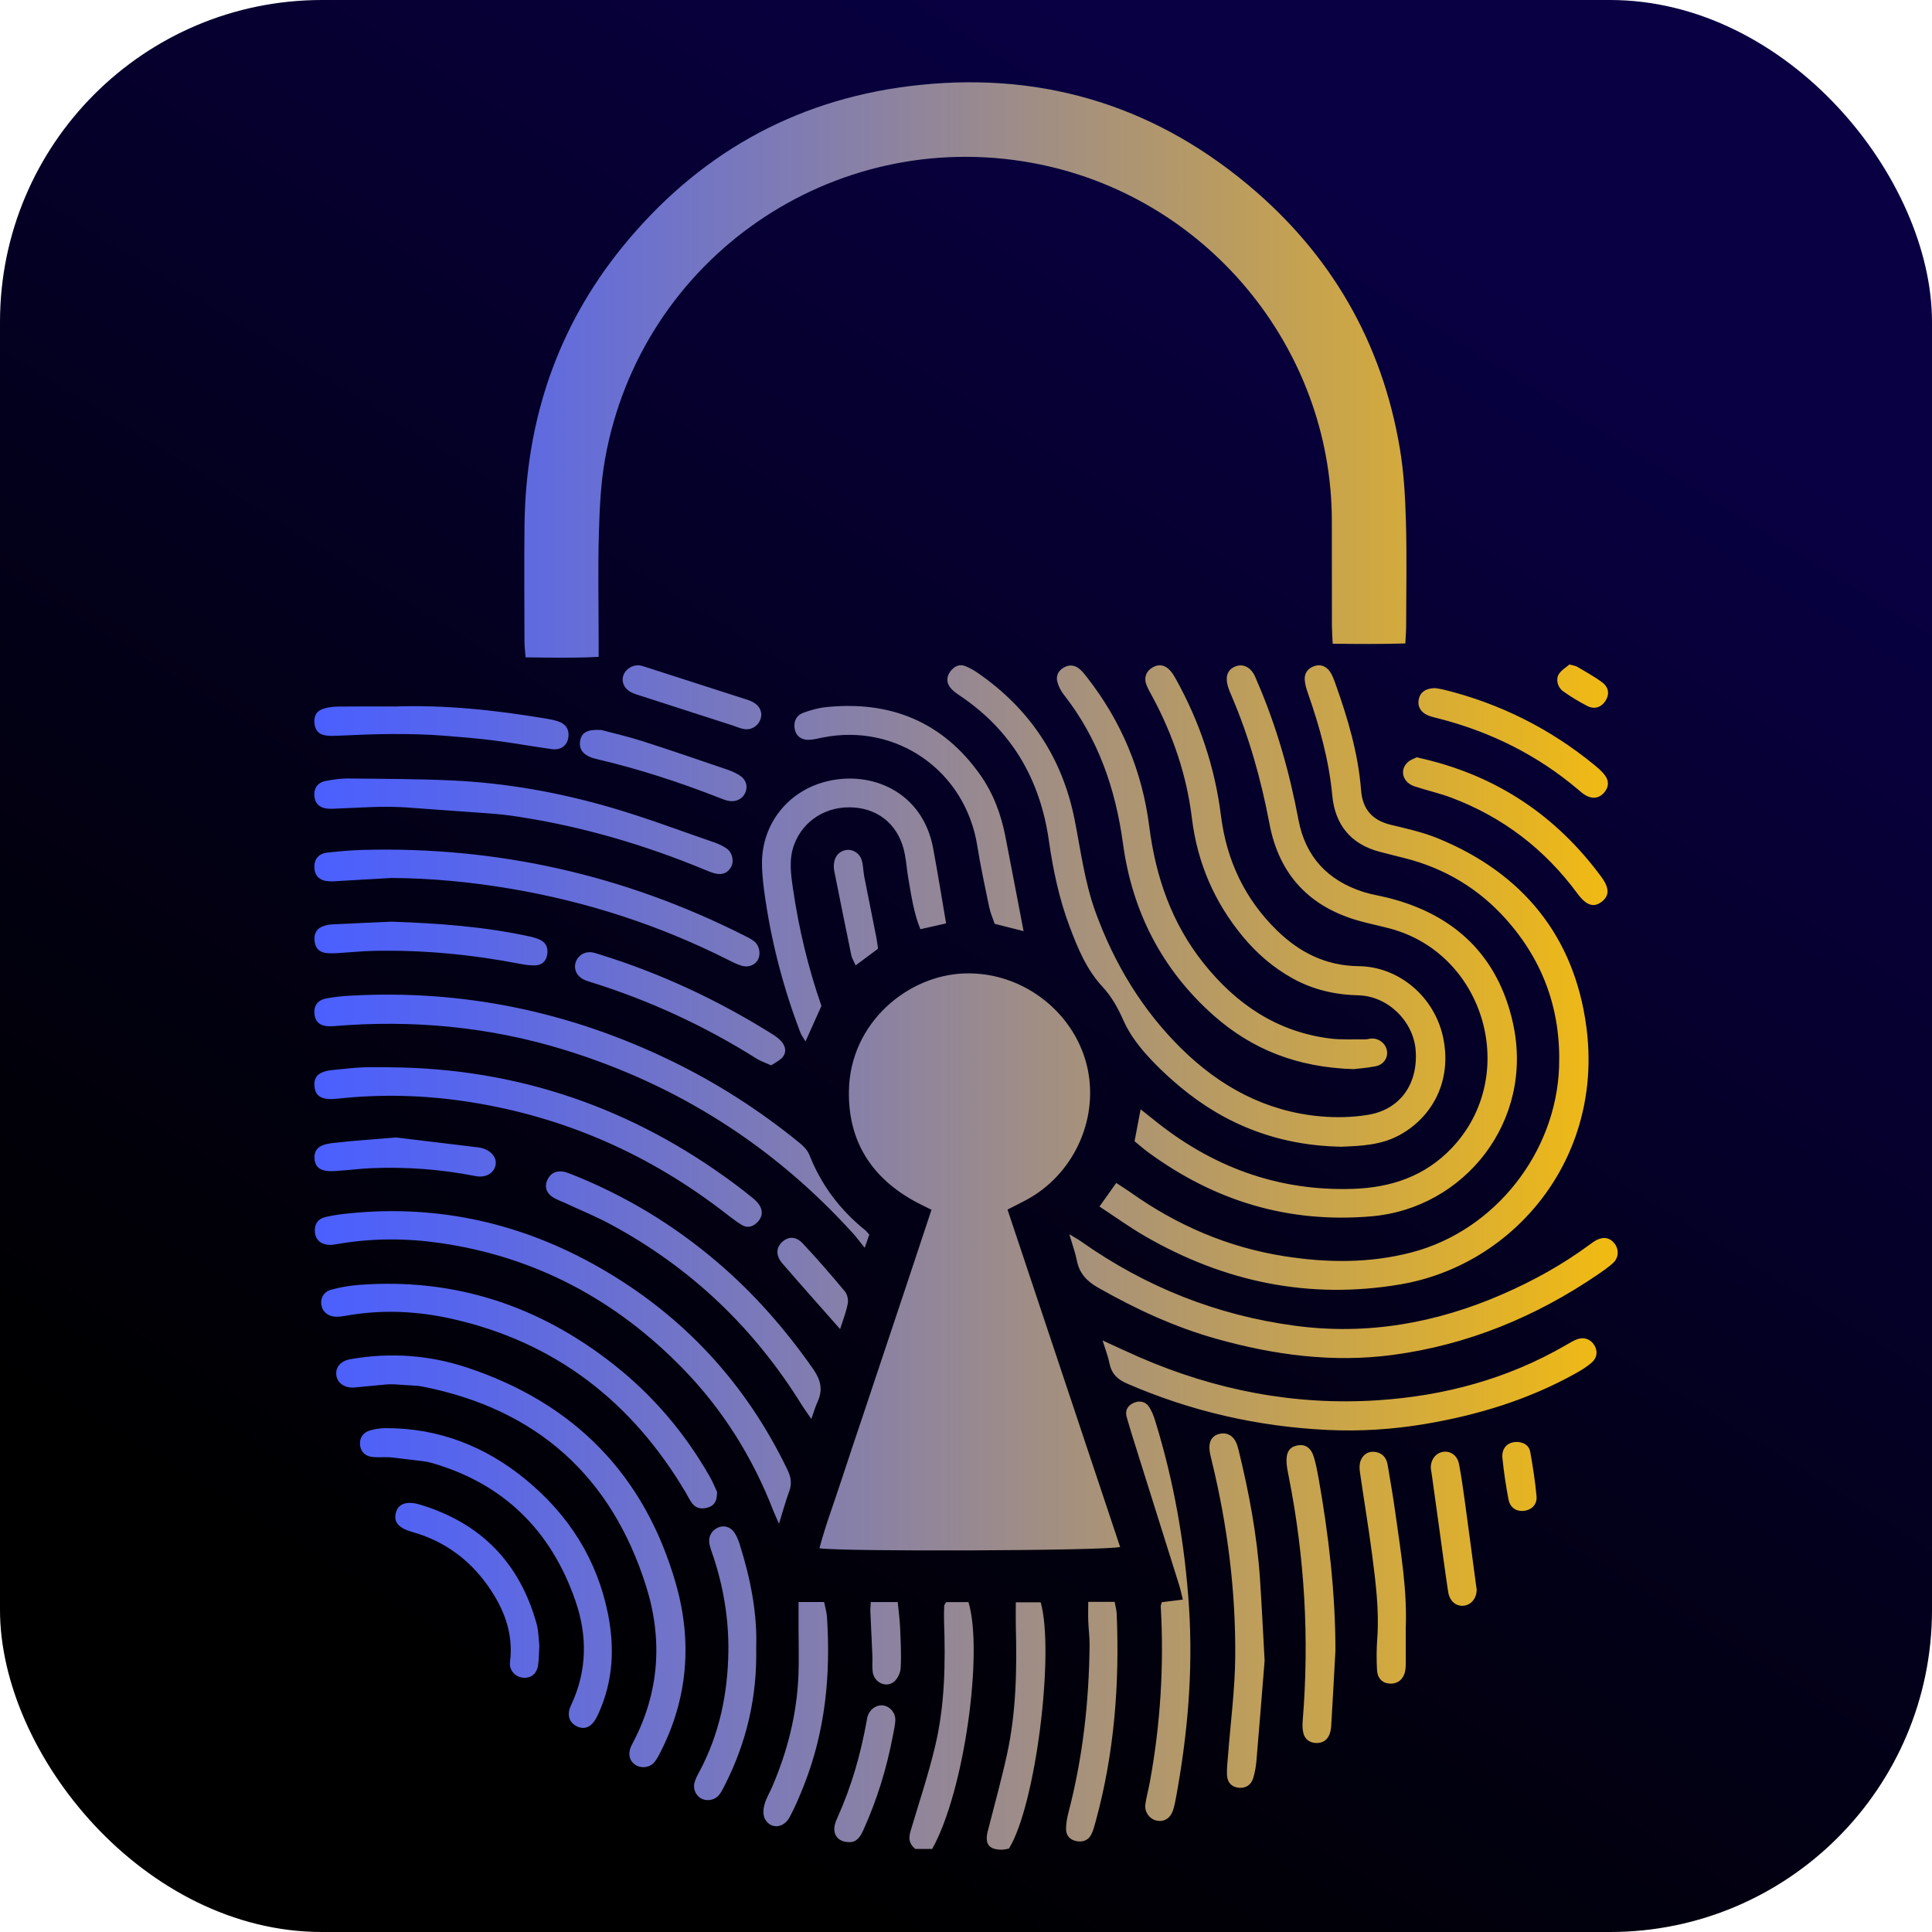 <?xml version="1.0" encoding="UTF-8"?><svg id="uuid-f3e03da3-70e9-4159-9629-eaa5bd14b8e5" xmlns="http://www.w3.org/2000/svg" width="600" height="600" xmlns:xlink="http://www.w3.org/1999/xlink" viewBox="0 0 600 600"><defs><linearGradient id="uuid-511c2e72-0dfd-4a07-ac46-03ce44405705" x1="154.05" y1="534.64" x2="445.36" y2="66.32" gradientUnits="userSpaceOnUse"><stop offset="0" stop-color="#000"/><stop offset=".35" stop-color="#020014"/><stop offset="1" stop-color="#080043"/></linearGradient><linearGradient id="uuid-7b983227-58bf-4f62-93d2-b62fafedb9c4" x1="97.61" y1="300" x2="502.39" y2="300" gradientUnits="userSpaceOnUse"><stop offset="0" stop-color="#4a5fff"/><stop offset=".12" stop-color="#5866ea"/><stop offset=".36" stop-color="#7e7bb5"/><stop offset=".7" stop-color="#ba9c60"/><stop offset="1" stop-color="#f2bb11"/></linearGradient></defs><rect width="600" height="600" rx="100" ry="100" style="fill:url(#uuid-511c2e72-0dfd-4a07-ac46-03ce44405705); stroke-width:0px;"/><path d="M436.44,199.83c-7.86.23-15.04.18-22.56.08-.1-2.27-.23-3.92-.24-5.58-.02-10.95,0-21.9-.03-32.86-.15-53.75-39.25-100.98-92.96-110.86-62.13-11.43-121.61,29.65-132.74,91.89-1.35,7.55-1.7,15.32-1.92,23.01-.32,10.94-.08,21.9-.08,32.85,0,1.67,0,3.34,0,5.63-7.73.43-15.01.24-22.69.15-.14-1.98-.34-3.47-.34-4.96-.02-12.03-.13-24.06.01-36.09.39-32.23,10.03-61.35,30.45-86.45,23.01-28.28,52.68-45.33,88.94-49.87,39.34-4.93,74.74,5.15,105.27,30.6,25.72,21.44,41.66,48.86,47.2,82.01,1.24,7.41,1.66,15.01,1.87,22.54.31,10.79.09,21.59.07,32.39,0,1.66-.14,3.31-.25,5.53ZM312.89,375.64c11.77,35.26,23.37,70.02,34.97,104.77-3.74,1.21-87.01,1.52-93.38.41,1.89-7.12,4.49-13.96,6.74-20.89,2.29-7.04,4.68-14.05,7.03-21.07,2.3-6.88,4.59-13.75,6.88-20.63,2.34-7.02,4.7-14.04,7.03-21.06,2.33-7,4.65-14.01,7.12-21.47-1.71-.85-3.19-1.55-4.64-2.32-13.92-7.42-21.34-18.96-21-34.79.44-20.96,18.3-35.84,36.14-36.29,18.51-.47,34.65,12.83,38.08,30.06,3.13,15.69-4.57,32.42-19.04,40.24-1.75.94-3.53,1.82-5.93,3.05ZM416.69,356.14c-19.25-.35-35.8-6.6-50.17-18.6-2.84-2.37-5.59-4.87-8.15-7.52-3.86-3.99-7.34-8.21-9.63-13.44-1.58-3.63-3.68-7.26-6.35-10.14-5-5.38-7.64-11.88-10.15-18.51-3.29-8.69-5.2-17.74-6.51-26.92-2.72-19.03-11.6-34.24-27.72-45.03-1.01-.68-2.07-1.41-2.82-2.35-1.3-1.61-1.31-3.43-.04-5.12,1.23-1.62,2.84-2.43,4.85-1.56,1.26.55,2.5,1.23,3.63,2.01,16.12,11.13,26.25,26.28,30.08,45.48,1.93,9.67,3.12,19.48,6.52,28.82,5.84,16.03,14.46,30.35,26.61,42.34,11.97,11.81,26.17,19.56,43.19,21.09,4.86.44,9.91.33,14.72-.45,10.06-1.62,15.68-9.55,14.9-20.06-.67-8.97-8.61-16.84-17.74-17.07-7.26-.18-14.06-1.72-20.39-5.22-6.01-3.31-11.14-7.72-15.52-13-8.89-10.73-14.16-22.98-15.85-36.86-1.62-13.31-5.89-25.81-12.23-37.62-.66-1.22-1.38-2.42-1.87-3.71-.88-2.3-.07-4.35,1.99-5.49,1.91-1.05,3.78-.74,5.39,1.06.71.79,1.27,1.74,1.79,2.68,7.34,13.23,12.08,27.34,13.96,42.35,1.76,13.98,7.44,26.01,17.57,35.82,6.99,6.76,15.11,10.82,25.2,10.93,12.54.14,23.59,9.54,26.24,22.2,2.79,13.32-3.26,24.64-13.57,30.27-5.75,3.14-12.09,3.36-17.94,3.6ZM341.45,374.7c1.91-2.68,3.48-4.88,5.21-7.32,1.67,1.1,3.09,1.97,4.45,2.93,14.45,10.26,30.33,17.1,47.88,19.84,13.22,2.06,26.43,2.19,39.48-1.23,25.8-6.76,44.8-30.99,45.72-57.59.61-17.57-4.87-32.82-16.45-45.82-8.41-9.44-18.89-15.77-31.2-18.93-2.69-.69-5.39-1.34-8.07-2.05-9.02-2.36-13.88-8.47-14.72-17.49-1.03-11.01-3.97-21.5-7.6-31.86-.45-1.29-.85-2.66-.95-4.02-.15-2.07.95-3.56,2.89-4.27,2-.73,3.72.01,4.89,1.63.79,1.1,1.26,2.46,1.73,3.76,3.85,10.77,7.1,21.7,7.99,33.18.45,5.81,3.44,9.28,9.16,10.67,4.94,1.2,9.97,2.3,14.65,4.21,26.32,10.76,42.36,30.38,46.13,58.41,5.51,41.01-22.44,74.14-57.78,80.13-28.21,4.78-54.6-.73-79.25-14.96-4.77-2.76-9.26-6.01-14.16-9.22ZM352.35,354.41c.65-3.44,1.22-6.4,1.88-9.89,1.54,1.21,2.6,2.02,3.64,2.87,18.12,14.82,38.73,22.6,62.29,21.82,11.81-.39,22.37-3.88,30.76-12.74,21.18-22.37,10.37-60.37-19.46-68.16-2.98-.78-6-1.41-8.98-2.22-15.63-4.26-25.21-14.28-28.23-30.24-2.59-13.68-6.31-27-11.81-39.81-.54-1.27-1.1-2.58-1.35-3.92-.49-2.59.55-4.44,2.71-5.22,2.04-.74,4.14.08,5.48,2.26.48.78.79,1.67,1.16,2.52,5.97,13.79,10.03,28.13,12.8,42.88,2.16,11.51,9.11,18.92,20.21,22.45,2.49.79,5.1,1.18,7.64,1.82,20.79,5.21,34.24,18.17,38.8,39.04,6.64,30.42-15.2,57.41-43.96,59.87-25.87,2.22-48.74-4.76-69.43-19.95-1.36-1-2.62-2.12-4.16-3.37ZM122.94,429.94c-1.11-.07-2.23-.06-3.34.05-3.12.29-6.24.58-9.36.89-3.1.31-5.52-1.28-5.8-3.89-.26-2.43,1.35-4.36,4.46-4.9,12.24-2.14,24.35-1.29,36.1,2.6,33.35,11.04,55.3,33.44,64.92,67.23,5.07,17.79,3.74,35.44-4.79,52.19-.56,1.09-1.13,2.23-1.91,3.16-1.45,1.72-4.05,2.01-5.87.84-1.75-1.13-2.34-3.06-1.56-5.27.2-.58.5-1.13.79-1.67,8.2-15.59,9.27-32.03,4.09-48.5-10.74-34.17-33.92-54.98-69.22-62.01-.75-.15-1.52-.3-2.29-.31l-6.22-.4ZM241.93,473.2c-.86-1.95-1.33-2.9-1.71-3.88-6.42-16.62-15.7-31.49-28.1-44.24-20.76-21.34-45.78-34.77-75.43-39.05-10.58-1.53-21.21-1.53-31.79.3-.91.16-1.84.32-2.75.27-2.56-.13-4.14-1.61-4.36-3.92-.22-2.41.88-4.19,3.41-4.76,2.55-.58,5.16-.91,7.77-1.16,27.61-2.68,53.41,3.25,77.34,16.97,25.89,14.84,45.33,35.83,58.27,62.78,1.07,2.22,1.4,4.27.52,6.64-1.11,2.99-1.94,6.08-3.18,10.05ZM332.1,383.31c1.67,1.01,2.69,1.56,3.63,2.22,20.01,14.13,42.11,22.93,66.41,26.19,22.47,3.01,43.89-.81,64.51-9.8,9.49-4.14,18.52-9.12,26.87-15.28.74-.55,1.49-1.11,2.31-1.53,2.28-1.17,4.3-.7,5.7,1.24,1.29,1.79,1.17,4.28-.57,5.88-1.47,1.35-3.14,2.49-4.79,3.62-19.29,13.13-40.37,21.81-63.54,24.92-18.61,2.5-36.87.06-54.84-4.98-12.99-3.64-25.12-9.27-36.82-15.93-3.43-1.95-5.75-4.39-6.53-8.34-.5-2.52-1.4-4.95-2.34-8.2ZM269.96,383.44c-.32.91-.68,1.96-1.42,4.07-1.59-1.97-2.59-3.33-3.72-4.57-24.61-27.12-54.43-46.07-89.43-56.87-23.44-7.23-47.38-9.44-71.77-7.39-3.61.3-5.54-.8-5.93-3.51-.37-2.62.82-4.54,3.52-5.07,2.41-.48,4.88-.73,7.34-.87,34.93-2.01,68.09,4.86,99.54,20.04,14.5,7,27.98,15.65,40.44,25.85,1.15.94,2.28,2.19,2.82,3.53,3.72,9.42,9.59,17.18,17.46,23.49.35.28.6.68,1.15,1.31ZM420.24,332.02c-17.36-.54-31.47-6.11-43.43-16.74-15.99-14.22-25.19-32.23-28.06-53.3-2.32-17.03-7.69-32.65-18.39-46.27-.92-1.17-1.65-2.62-2.01-4.05-.44-1.77.28-3.32,1.96-4.31,1.65-.98,3.3-.88,4.76.26.95.75,1.73,1.74,2.49,2.71,10.71,13.69,17.17,29.19,19.36,46.4,1.99,15.63,6.98,30.03,16.88,42.44,10.08,12.64,22.73,21.24,39.11,23.34,3.64.47,7.38.24,11.07.28.76,0,1.53-.28,2.29-.26,2.32.09,4.18,1.76,4.48,3.94.29,2.11-1.11,4.2-3.54,4.68-2.71.53-5.49.72-6.96.9ZM342.43,416.3c4.43,2.02,7.9,3.66,11.42,5.19,23.59,10.26,48.26,15.05,73.92,13.38,20.69-1.34,40.41-6.62,58.51-17.12,1.2-.69,2.39-1.46,3.69-1.89,2.12-.71,4.11.14,5.19,1.95,1.08,1.81.87,3.9-.91,5.42-1.51,1.29-3.24,2.36-4.99,3.33-14.58,8.11-30.3,12.91-46.68,15.67-10.06,1.7-20.21,2.34-30.4,1.85-21.62-1.05-42.38-5.79-62.25-14.44-2.97-1.29-4.76-3.09-5.38-6.28-.41-2.08-1.21-4.08-2.13-7.05ZM121.26,331.46c39.68.32,75.31,12.66,107.07,36.35,1.85,1.38,3.68,2.79,5.46,4.27.82.68,1.64,1.45,2.16,2.35,1.03,1.79.79,3.57-.67,5.08-1.44,1.5-3.17,2-5,.86-1.69-1.06-3.29-2.28-4.87-3.51-23.61-18.33-50.1-30.02-79.67-34.64-13.62-2.13-27.28-2.51-40.99-1.01-4.65.51-6.78-.63-7.08-3.77-.31-3.28,1.48-4.8,6.06-5.19,2.92-.25,5.82-.64,8.74-.77,2.92-.13,5.86-.03,8.78-.03ZM222.69,463.25c.03,2.68-.71,4.16-2.52,4.81-1.84.65-3.74.62-5.09-1.04-.87-1.06-1.44-2.36-2.15-3.55-16.63-28.07-40.37-46.63-72.46-53.87-10.92-2.46-21.97-2.98-33.07-.98-1.06.19-2.15.35-3.21.3-2.48-.12-4.18-1.69-4.42-3.9-.22-2.03.83-3.9,3.15-4.52,2.81-.75,5.74-1.25,8.64-1.47,29.72-2.24,56.04,6.52,79.26,24.91,12.11,9.59,21.94,21.19,29.59,34.62.98,1.72,1.72,3.57,2.26,4.7ZM293.82,286.77c-2.8.63-5.29,1.2-7.99,1.81-2.09-5.2-2.79-10.37-3.69-15.48-.45-2.58-.65-5.2-1.13-7.78-1.57-8.46-7.49-13.91-15.69-14.54-8.42-.65-15.84,3.88-18.69,11.51-1.68,4.51-1.03,9.14-.36,13.72,1.8,12.38,4.7,24.51,8.83,36.38-1.6,3.56-3.16,7.06-4.94,11.04-.66-1.11-1.27-1.88-1.6-2.75-5.13-13.44-8.79-27.28-10.89-41.51-.54-3.65-1.01-7.35-1.03-11.03-.04-12.19,7.97-22.34,19.73-25.38,14.15-3.67,30.14,3.07,33.42,20.64,1.41,7.55,2.62,15.14,4.03,23.37ZM121.42,272.67c-5.38.31-10.76.63-16.14.93-1.08.06-2.16.17-3.23.09-2.84-.2-4.35-1.72-4.42-4.31-.07-2.61,1.31-4.3,4.13-4.61,3.67-.4,7.37-.73,11.06-.83,41.66-1.08,81.09,7.81,118.29,26.59,1.1.55,2.23,1.1,3.18,1.87,1.54,1.25,1.99,3.74,1.18,5.48-.81,1.74-2.91,2.69-5.11,2.05-1.46-.43-2.85-1.15-4.23-1.84-21.36-10.77-43.87-18.07-67.42-22.07-12.31-2.09-24.74-3.3-37.27-3.36ZM127.43,250.83c-4.19-.3-8.39-.36-12.58-.17-3.9.17-7.8.34-11.7.51-3.27.14-5.15-1.14-5.48-3.67-.34-2.62.93-4.53,3.6-5,2.27-.4,4.59-.76,6.88-.74,10.62.11,21.25.13,31.86.6,17,.75,33.69,3.74,49.99,8.5,10.78,3.15,21.31,7.14,31.94,10.8,1.3.45,2.59,1.06,3.71,1.84,1.8,1.25,2.4,3.94,1.37,5.78-1.02,1.85-2.73,2.46-4.72,2.03-1.19-.26-2.34-.76-3.48-1.23-18.73-7.76-38.06-13.41-58.04-16.47-2.93-.45-5.87-.78-8.82-.99l-24.54-1.77ZM122.05,452.67c-.86-.1-1.72-.15-2.58-.13-1.24.03-2.48.06-3.71-.05-2.36-.22-3.76-1.66-3.95-3.77s.85-3.84,3.13-4.5c1.6-.47,3.33-.7,5-.7,16.4,0,30.83,5.68,43.35,15.98,13.27,10.91,22.13,24.72,25.53,41.75,2.1,10.53,1.58,20.84-2.89,30.75-.5,1.11-1.07,2.26-1.86,3.15-1.37,1.54-3.15,1.91-5.03.93-1.83-.96-2.65-2.54-2.33-4.6.11-.75.43-1.48.75-2.17,4.88-10.49,4.97-21.3,1.3-31.99-7.54-21.98-22.36-36.56-44.64-42.98-.92-.26-1.86-.44-2.81-.56l-9.24-1.11ZM360.77,497.58c2.14-.26,4.07-.5,6.57-.81-.44-1.76-.73-3.2-1.17-4.6-4.83-15.43-9.69-30.86-14.54-46.29-.6-1.91-1.16-3.83-1.71-5.76-.55-1.89.06-3.32,1.79-4.26,1.76-.96,3.8-.79,4.99.86.96,1.33,1.58,2.98,2.07,4.57,5.83,18.92,9.23,38.23,10.5,58.02,1.28,19.99-.48,39.66-4.11,59.26-.22,1.21-.47,2.43-.86,3.59-.88,2.64-2.88,3.79-5.31,3.19-2.04-.51-3.58-2.62-3.29-4.93.29-2.28.94-4.52,1.36-6.79,3.33-18.11,4.47-36.35,3.42-54.73-.02-.29.13-.59.31-1.32ZM251.97,440.66c-1.25-1.81-2.14-3.01-2.93-4.27-14.82-23.98-34.56-42.78-59.39-56.15-4.6-2.48-9.47-4.46-14.21-6.66-1.26-.58-2.6-1.03-3.75-1.77-2.02-1.3-2.59-3.19-1.79-5.17.83-2.05,2.49-3.09,4.77-2.81.9.11,1.79.44,2.64.78,16.77,6.63,31.98,15.82,45.68,27.55,11.3,9.67,20.98,20.75,29.5,32.94,2.38,3.41,3.15,6.48,1.41,10.24-.69,1.5-1.14,3.11-1.93,5.33ZM317.89,289.17c-2.79-.7-5.73-1.45-8.99-2.27-.57-1.7-1.32-3.39-1.69-5.15-1.31-6.33-2.69-12.66-3.7-19.05-3.69-23.26-24.99-38.25-48-33.66-1.36.27-2.72.63-4.1.71-2.42.14-4.06-1.05-4.54-3.06-.55-2.31.3-4.48,2.55-5.31,2.3-.84,4.73-1.54,7.16-1.78,19.88-2.03,36.11,4.48,47.81,21,4.06,5.73,6.49,12.25,7.83,19.13,1.89,9.66,3.72,19.33,5.66,29.43ZM392.73,515.8c-.74,9.15-1.61,20.19-2.55,31.21-.14,1.68-.47,3.37-.92,4.99-.63,2.28-2.26,3.36-4.43,3.21-2.18-.16-3.63-1.48-3.77-3.89-.11-1.98.15-3.99.3-5.98.78-10.27,2.16-20.54,2.25-30.81.17-20.53-2.41-40.83-7.28-60.8-.33-1.34-.7-2.7-.74-4.07-.08-2.45,1.14-3.95,3.23-4.39,2.12-.44,3.89.39,4.95,2.47.41.81.67,1.72.89,2.61,3.23,13.17,5.73,26.47,6.64,40.02.53,7.83.89,15.66,1.44,25.44ZM414.72,512.75c-.42,7.69-.83,15.38-1.29,23.06-.06,1.05-.24,2.18-.68,3.12-.78,1.68-2.26,2.48-4.14,2.37-1.9-.11-3.29-1.13-3.79-2.89-.37-1.29-.36-2.75-.25-4.11,2.08-25.5.61-50.79-4.37-75.88-.27-1.36-.55-2.73-.64-4.1-.21-3.18.83-4.87,3.14-5.38,2.63-.58,4.47.61,5.38,3.72.6,2.06,1.02,4.19,1.4,6.31,3.14,17.78,5.26,35.66,5.25,53.78ZM234.84,511.55c.34,15.36-2.94,29.32-9.58,42.52-.55,1.1-1.09,2.23-1.82,3.21-1.25,1.68-3.54,2.2-5.39,1.4-1.79-.78-2.91-2.93-2.39-5,.3-1.18.9-2.29,1.48-3.37,6.27-11.69,8.88-24.34,9.06-37.41.14-10.04-1.5-19.97-4.69-29.56-.44-1.32-.96-2.62-1.21-3.98-.39-2.11.72-4.05,2.6-4.93,1.86-.87,3.94-.33,5.24,1.63.75,1.13,1.25,2.48,1.66,3.79,3.28,10.51,5.41,21.21,5.04,31.72ZM289.51,574.2h-5.26c-2.74-2.27-1.76-4.57-1.03-7,2.48-8.26,5.18-16.47,7.18-24.84,3.07-12.84,3.24-25.96,2.78-39.1-.05-1.54,0-3.08.06-4.61,0-.27.28-.52.6-1.1h6.92c4.65,15.11-1.14,58.56-11.26,76.65ZM313.32,574.1c-.62.1-1.37.32-2.11.33-4.13.05-5.47-1.76-4.42-5.87,2.01-7.9,4.2-15.76,5.94-23.71,2.89-13.17,3.09-26.56,2.74-39.97-.06-2.29,0-4.58,0-7.27h7.73c4.34,15.39-1.47,62.91-9.87,76.49ZM122.22,219.42c15.91-.59,31.65,1.12,47.31,3.74,1.21.2,2.43.44,3.6.8,2.66.83,3.78,2.65,3.34,5.23-.4,2.4-2.35,3.84-5.11,3.46-5.94-.82-11.85-1.91-17.8-2.67-5.18-.66-10.4-1.09-15.61-1.5-10.76-.83-21.52-.55-32.28-.03-1.38.07-2.78.15-4.15,0-2.41-.25-3.64-1.55-3.87-3.82-.23-2.32.66-3.9,2.93-4.58,1.45-.43,3.02-.61,4.54-.62,5.7-.07,11.39-.03,17.09-.03ZM440,235.19c1.11.27,1.71.41,2.31.55,22.81,5.42,41.07,17.7,54.95,36.52,2.61,3.54,2.57,5.87.24,7.73-2.48,1.97-4.82,1.3-7.6-2.47-10.14-13.76-23.14-23.75-39.13-29.78-3.73-1.41-7.67-2.27-11.47-3.53-3.7-1.22-4.76-5.07-2.09-7.52.84-.77,2.07-1.13,2.79-1.5ZM337.95,497.48h8.22c.24,1.36.58,2.52.63,3.68.92,21.82-.74,43.38-6.53,64.51-.36,1.33-.72,2.7-1.31,3.93-.91,1.9-2.61,2.56-4.63,2.19-2.09-.39-3.29-1.79-3.26-3.87.02-1.67.32-3.37.74-4.99,4.46-17.08,6.4-34.47,6.57-52.08.02-2.45-.32-4.91-.41-7.37-.07-1.81-.01-3.62-.01-6.01ZM436.57,505.85c0,3.39.01,6.79,0,10.18,0,.92,0,1.86-.16,2.77-.47,2.67-2.29,4.18-4.77,4.06-2.27-.11-3.85-1.57-4-4.26-.17-3.23-.16-6.49.08-9.71.64-8.83-.49-17.54-1.62-26.24-1.11-8.56-2.56-17.07-3.78-25.61-.17-1.16-.15-2.52.3-3.57.78-1.82,2.36-2.87,4.46-2.56,2.28.33,3.51,1.83,3.87,4.02.84,5.02,1.72,10.03,2.41,15.06,1.64,11.91,3.71,23.78,3.2,35.87ZM121.79,286.24c14.36.49,28.48,1.52,42.39,4.52,1.2.26,2.42.58,3.52,1.09,1.92.9,2.57,2.59,2.24,4.61-.34,2.1-1.7,3.3-3.8,3.35-1.52.03-3.07-.18-4.58-.47-15.02-2.9-30.17-4.37-45.47-4.04-3.84.08-7.68.5-11.53.71-1.22.07-2.48.1-3.68-.11-1.87-.33-2.94-1.58-3.17-3.48-.24-2,.25-3.74,2.23-4.61.96-.42,2.06-.68,3.11-.73,6.31-.33,12.62-.58,18.74-.85ZM247.99,497.52h7.95c.33,1.67.78,3.13.88,4.62,1.19,17.86-.48,35.35-7.09,52.14-1.35,3.43-2.77,6.86-4.53,10.1-1.92,3.53-5.99,3.72-7.69.42-.6-1.18-.48-2.98-.11-4.34.51-1.91,1.59-3.66,2.38-5.49,4.79-11.12,7.72-22.7,8.19-34.83.19-4.9.03-9.81.03-14.71,0-2.44,0-4.88,0-7.9ZM167.49,511.13c-.14,2.36-.1,4.23-.39,6.05-.43,2.74-2.3,4.13-4.82,3.82-2.35-.28-4.21-2.33-3.89-4.87,1.12-8.79-1.84-16.43-6.7-23.4-5.82-8.34-13.64-14.13-23.53-16.92-4.42-1.24-6.01-3.13-5.19-6.11.73-2.65,3.29-3.67,7.32-2.47,18.93,5.65,31.1,18.03,36.36,37.08.65,2.34.62,4.87.85,6.81ZM239.51,330.85c-1.76-.79-3.23-1.26-4.5-2.06-16.14-10.16-33.29-18.1-51.5-23.77-.88-.27-1.79-.55-2.58-1-1.93-1.09-2.78-3.19-2.17-5.1.68-2.16,2.7-3.47,5.01-3.17.76.1,1.5.36,2.23.59,19.12,5.89,37.08,14.3,54.01,24.92,1.03.64,2.04,1.42,2.81,2.35,1.18,1.43,1.45,3.24.24,4.69-.89,1.07-2.32,1.7-3.55,2.55ZM445.7,213.7c.65.12,1.72.24,2.76.5,17.32,4.28,32.9,12.07,46.7,23.38,1.07.88,2.13,1.8,3.01,2.86,1.55,1.86,1.55,3.73.21,5.47-1.45,1.88-3.56,2.37-5.75,1.19-.94-.5-1.76-1.23-2.58-1.93-12.56-10.64-26.92-17.77-42.81-21.92-1.34-.35-2.72-.61-3.97-1.17-2.15-.96-3.08-2.81-2.68-4.83.44-2.25,2.13-3.52,5.12-3.55ZM122.96,353.25c7.43.9,16.29,1.96,25.14,3.03.46.06.92.1,1.37.22,3.14.79,4.97,3.09,4.4,5.48-.59,2.46-3.06,3.88-6.27,3.25-10.63-2.09-21.36-2.89-32.17-2.45-3.84.16-7.67.69-11.51.91-4.16.24-5.99-.94-6.23-3.74-.24-2.83,1.19-4.43,5.37-4.94,6.1-.74,12.26-1.1,19.9-1.75ZM186.75,226.71c3.47.93,8.13,1.98,12.66,3.43,8.79,2.81,17.52,5.82,26.26,8.8,1.31.44,2.6,1,3.78,1.7,2.05,1.22,2.79,3.11,2.18,5.07-.66,2.11-2.66,3.38-5.07,3.05-1.05-.14-2.07-.56-3.07-.95-12.48-4.9-25.2-9.04-38.27-12.1-.45-.11-.9-.22-1.33-.37-3-1.06-4.23-2.91-3.67-5.51.5-2.35,2.24-3.39,6.53-3.12ZM458.59,493.53c.06,2.65-1.54,4.76-3.82,5.11-2.46.37-4.57-1.28-5.03-4.27-.98-6.4-1.81-12.82-2.7-19.23-.83-5.95-1.65-11.91-2.48-17.86-.06-.46-.2-.91-.21-1.37-.08-2.57,1.54-4.69,3.82-5.03,2.32-.34,4.42,1.1,4.94,3.81.76,3.93,1.3,7.91,1.85,11.88,1.17,8.55,2.29,17.11,3.43,25.66.06.46.14.91.2,1.3ZM236.43,221.73c.03,2.95-2.53,5.15-5.29,4.7-1.2-.19-2.34-.72-3.51-1.1-9.5-3.06-18.99-6.11-28.49-9.19-1.16-.38-2.38-.7-3.43-1.31-1.99-1.15-2.76-3.23-2.12-5.09.63-1.83,2.62-3.19,4.66-3.12.6.02,1.21.2,1.8.38,10.67,3.42,21.34,6.85,32,10.3,2.32.75,4.15,2.01,4.37,4.42ZM263.68,572.08c-3.3,0-5.08-2.19-4.45-5.22.19-.89.56-1.76.94-2.6,4.26-9.46,7.08-19.35,8.93-29.54.14-.75.24-1.54.54-2.23.88-2.02,2.91-3.18,4.79-2.83,2.1.39,3.74,2.38,3.62,4.69-.08,1.53-.44,3.04-.73,4.55-1.92,10.18-4.93,20.02-9.21,29.46-.94,2.07-2.06,3.83-4.43,3.73ZM272.68,294.63c-2.24,1.67-4.43,3.3-6.95,5.18-.55-1.26-1.14-2.15-1.34-3.12-1.81-8.74-3.57-17.49-5.31-26.24-.15-.75-.16-1.54-.08-2.3.23-2.25,1.67-3.82,3.69-4.16,2.12-.36,4.29.93,4.95,3.24.46,1.61.44,3.35.76,5.01,1.24,6.35,2.53,12.68,3.78,19.03.2,1.04.31,2.09.5,3.37ZM260.91,412.77c-6.41-7.27-12.22-13.79-17.94-20.4-2.06-2.38-1.99-4.84-.14-6.59,1.94-1.84,4.31-1.93,6.51.42,4.52,4.81,8.84,9.81,13.06,14.88.76.91,1.1,2.61.87,3.81-.47,2.51-1.44,4.92-2.37,7.88ZM270.44,497.53h8.36c.25,2.67.62,5.34.74,8.03.18,4.13.39,8.28.18,12.4-.08,1.5-.94,3.39-2.08,4.32-2.45,2-6.13.25-6.6-2.96-.24-1.65-.04-3.37-.11-5.06-.19-4.59-.44-9.18-.63-13.77-.04-.88.08-1.77.13-2.96ZM471.21,447.82c2.08.09,3.67,1.08,4.03,3.13.8,4.53,1.52,9.1,1.94,13.68.23,2.53-1.44,4.22-3.66,4.54-2.54.36-4.53-.85-5.06-3.58-.8-4.22-1.44-8.49-1.87-12.76-.32-3.15,1.7-5.12,4.61-5ZM487.39,206.36c1.24.35,1.9.4,2.41.7,2.64,1.58,5.37,3.05,7.82,4.89,2.07,1.56,2.24,3.77.95,5.75-1.27,1.96-3.39,2.7-5.62,1.55-2.6-1.33-5.11-2.87-7.49-4.55-1.72-1.21-2.39-3.68-1.34-5.35.81-1.29,2.31-2.14,3.28-2.99Z" style="fill:url(#uuid-7b983227-58bf-4f62-93d2-b62fafedb9c4); stroke-width:0px;"/></svg>